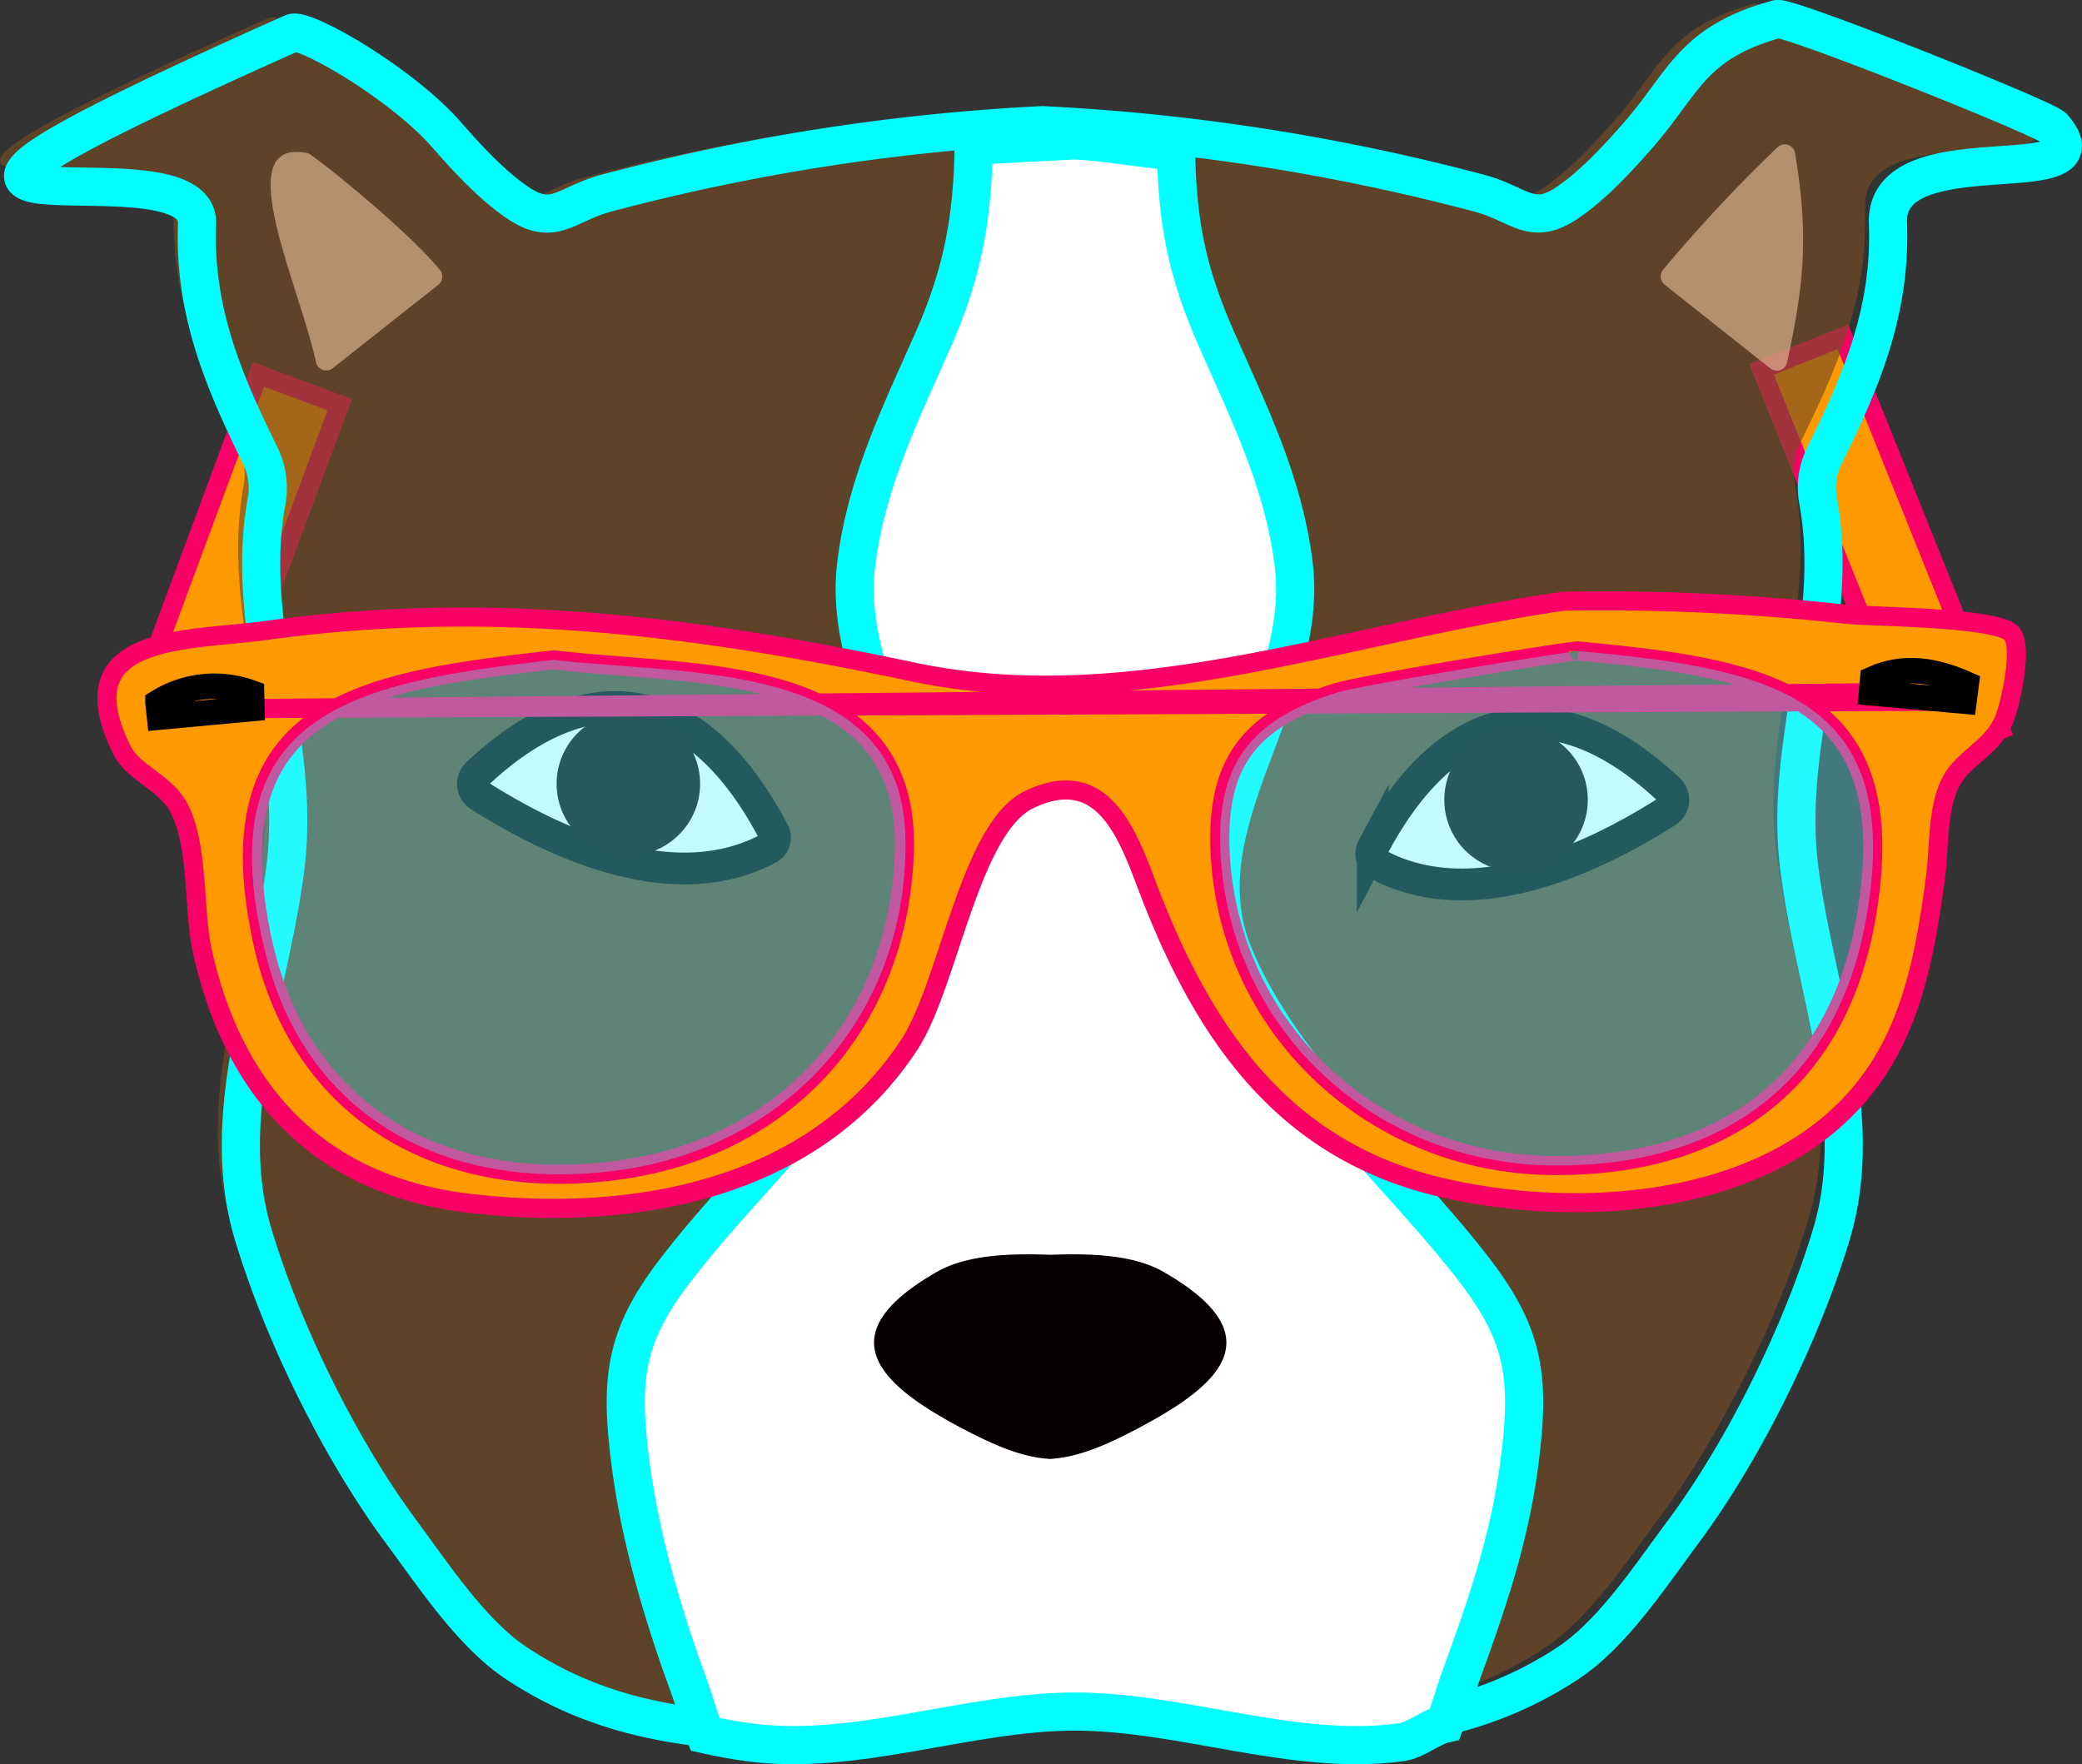 <svg xmlns="http://www.w3.org/2000/svg" viewBox="0 0 327.56 277.53"><rect x="0" y="0" width="327.56" height="277.53" fill="#333333" stroke="none"/><defs><style>.cls-1,.cls-10{fill:#f90;}.cls-1{stroke:#f90066;stroke-width:3px;}.cls-1,.cls-10,.cls-4,.cls-5,.cls-6{stroke-miterlimit:10;}.cls-2,.cls-7{opacity:0.66;}.cls-3{fill:#754c24;}.cls-4{fill:none;}.cls-4,.cls-5{stroke:aqua;stroke-width:6px;}.cls-5,.cls-6{fill:#fff;}.cls-6{stroke:#020000;stroke-width:5px;}.cls-7{fill:#e0b892;}.cls-8{fill:#070000;}.cls-9{fill:#60f1fc;opacity:0.37;}.cls-10{stroke:#000;stroke-width:4px;}</style></defs><title>arjan_optimiza_logo</title><g id="Layer_2" data-name="Layer 2"><g id="Layer_2-2" data-name="Layer 2"><rect class="cls-1" x="289.06" y="53.12" width="13.78" height="66.61" transform="translate(-10.88 116.59) rotate(-21.89)"/><rect class="cls-1" x="30.24" y="59.48" width="13.65" height="57.47" transform="translate(32.99 -7.38) rotate(20.35)"/><g class="cls-2"><path class="cls-3" d="M160.39,264.39c17.91,0,36.53,7.11,54.3,4.83,10.29-1.32,19.46-4.12,28.38-10,7.07-4.67,13-13.79,18.19-20.73,9.49-12.79,18.58-31.15,23.28-46.8,5.68-18.91-2.8-38.79-5.12-58-2.37-19.64,6.59-38,3-57.41a11.18,11.18,0,0,1,1-7c5.77-11.68,10.53-22.79,10-36.6-.56-14.74,35.22-4.29,26-15.07C318.15,16.23,277.78.08,275.95.58c-13.43,3.71-14.54,9.87-21.79,18.19-3.19,3.66-7.34,8.16-11.41,10.83-5.56,3.64-7.38,0-13.78-1.66a330.72,330.72,0,0,0-68.58-10.69A330.72,330.72,0,0,0,91.81,27.95c-6.4,1.71-8.23,5.3-13.78,1.66C74,26.94,69.82,22.44,66.62,18.78c-7.19-8.25-22.37-16.86-24.25-16-85.94,38.34-14.46,15.34-15,30-.52,13.76,4.2,24.84,9.94,36.48a11.64,11.64,0,0,1,1,7.23c-3.55,19.37,5.37,37.68,3,57.27-2.31,19.17-10.8,39-5.12,58,4.7,15.65,13.79,34,23.28,46.8,5.15,6.94,11.12,16.06,18.19,20.73,8.92,5.9,18.09,8.7,28.38,10C123.86,271.5,142.48,264.39,160.39,264.39Z"/></g><path class="cls-4" d="M164,266.82c17.91,0,36.53,7.11,54.3,4.83,10.29-1.32,19.46-4.12,28.38-10,7.07-4.67,13-13.79,18.19-20.73,9.49-12.79,18.58-31.15,23.28-46.8,5.68-18.91-2.8-38.79-5.12-58-2.37-19.64,6.59-38,3-57.41a11.18,11.18,0,0,1,1-7c5.77-11.68,10.53-22.79,10-36.6-.56-14.74,35.22-4.29,26-15.07C321.79,18.66,281.42,2.51,279.59,3c-13.43,3.71-14.54,9.87-21.79,18.19-3.19,3.66-7.34,8.16-11.41,10.83-5.56,3.64-7.38,0-13.78-1.66A330.72,330.72,0,0,0,164,19.69,330.72,330.72,0,0,0,95.45,30.37c-6.4,1.71-8.23,5.3-13.78,1.66-4.07-2.67-8.21-7.16-11.41-10.83C63.07,13,47.9,4.35,46,5.19c-85.94,38.34-14.46,15.34-15,30C30.47,48.94,35.2,60,40.94,71.65a11.64,11.64,0,0,1,1,7.23c-3.55,19.37,5.37,37.68,3,57.27-2.31,19.17-10.8,39-5.12,58,4.7,15.65,13.79,34,23.28,46.8,5.15,6.94,11.12,16.06,18.19,20.73,8.92,5.9,18.09,8.7,28.38,10C127.5,273.93,146.13,266.82,164,266.82Z"/><path class="cls-5" d="M239,230.53c1.79-13.5.95-20.23-6.77-30.38-11.79-15.52-30.62-31.55-38.14-50-8.44-20.67,12.1-40.09,9.44-61.44-1.62-13-7.08-23.86-12.19-35.47-4.71-10.7-6.11-18.5-6.31-29.45-5.35-.35-10.68-1.45-15.91-1.7-5.24.25-10.56.52-15.91.87-.2,10.95-1.6,19.59-6.31,30.29-5.11,11.61-10.56,22.42-12.19,35.47-2.66,21.34,17.87,40.77,9.44,61.44-7.52,18.42-26.35,34.45-38.14,50-7.72,10.15-8.56,16.88-6.77,30.38,1.61,12.11,5.26,24.14,9.4,35.44.67,1.84,1.39,4.46,2.29,6.87,2.24.51,4.53.92,6.88,1.24,16.79,2.28,34.39-4.83,51.31-4.83s34.52,7.11,51.31,4.83c2.35-.32,4.64-2.4,6.88-2.91.9-2.41,1.61-5,2.29-6.87C233.72,253,237.38,242.63,239,230.53Z"/><path class="cls-6" d="M75.1,121.72c18.21-17.1,35.1-12.76,46.6,9.15a1.92,1.92,0,0,1-.77,2.59c-14.29,7.64-32.24.11-45.5-8.28A2.2,2.2,0,0,1,75.1,121.72Z"/><path class="cls-7" d="M49.72,57c-2.78-12.69-13.82-35.46-1.26-32.9.63.13,15,11.45,20.75,18.35A1.66,1.66,0,0,1,69,44.77L52.36,57.92A1.65,1.65,0,0,1,49.72,57Z"/><path class="cls-8" d="M183.06,200.09c-4.57-2.62-11-2.93-17.51-2.7h-.64c-6.51-.23-12.94.09-17.51,2.7-17.26,9.87-9.07,17.56,3,24.1,5.59,3,10.1,5,14.46,5.3a2.08,2.08,0,0,0,.68,0c4.36-.32,8.87-2.27,14.46-5.3C192.14,217.65,200.33,210,183.06,200.09Z"/><path class="cls-7" d="M281.16,57c2.78-12.69,3.36-20.26,1.26-32.9a1.65,1.65,0,0,0-2.77-.92,233.94,233.94,0,0,0-18,19.26,1.66,1.66,0,0,0,.25,2.35l16.6,13.15A1.65,1.65,0,0,0,281.16,57Z"/><path class="cls-6" d="M262.57,124.23c-18.21-17.1-35.1-12.76-46.6,9.15a1.92,1.92,0,0,0,.77,2.59c14.29,7.64,32.24.11,45.5-8.28A2.2,2.2,0,0,0,262.57,124.23Z"/><circle class="cls-8" cx="98.86" cy="123.31" r="11.29"/><circle class="cls-8" cx="238.52" cy="125.82" r="11.29"/><g id="WlWi4P.tif"><path class="cls-1" d="M245.93,94.59a345.18,345.18,0,0,1,44.07,2c4.18.49,24.39.43,26.54,3.11,1.78,2.22-.3,11.53-1.38,13.87-2,4.29-6.42,5.72-8.35,9.68-2.08,4.26-1.69,10.41-2.32,15-1.61,11.69-3.59,23.42-11.15,32.93-14.84,18.67-44.53,20.64-66.13,15.73-24.46-5.56-37.07-23.07-45.88-45.32-3.38-8.54-6.92-21.82-19.43-15.79-9.33,4.5-12.65,29-18.77,38.44-15,23-43.46,28.09-69.25,25.07-23.39-2.74-37.1-17.27-42.06-39.73-1.42-6.42-.52-16.56-3.69-22.51-2.16-4.07-7.16-5.39-9-9.17-8.94-18.25,10.15-17,22.58-18.7,35.17-4.87,67.28-.8,101.94,6.51C177.77,112.92,211.86,99.43,245.93,94.59ZM87.14,103.81C56.59,107.2,33.29,111,41.31,148.1c6,27.6,29,39.82,56.36,35.93,26.25-3.74,43.62-23.24,44.6-49.83C143.39,103.83,109.34,106.5,87.14,103.81Zm161.19-1.39c0-.29-33.43,5.15-38,6.53-13.64,4.16-19.14,11-18.35,25.48,1.53,27.92,24.55,48.55,51.92,48.92,26.32.35,44.93-12.38,49.61-38.61C299.9,109.17,278.51,105.21,248.33,102.42ZM39.64,111.47,309,110.31c.76-6.23-14.11-6.58-14.59-1.33Z"/><path class="cls-9" d="M87.14,103.81c20.45,2.48,54.78-.18,55.31,28,.51,27.36-18.08,48.44-44.77,52.24-26,3.7-49-7.17-55.76-33.46C32.13,112.19,55.18,107.36,87.14,103.81Z"/><path class="cls-9" d="M248.33,102.42c30,2.76,51.65,6.88,45.23,42.31-4.74,26.17-23.24,39-49.61,38.61-27.35-.36-50.38-21-51.92-48.92-.79-14.33,4.86-21.27,18.35-25.48C214.37,107.7,248.34,102.24,248.33,102.42Z"/><path class="cls-10" d="M39.64,111.47l-14.54,1.35-.25-2.33A16.85,16.85,0,0,1,39.58,109Z"/><path class="cls-10" d="M309,110.31,294.43,109l.2-2.19c5.08-2.27,9.94-1.31,14.72.8Z"/></g></g></g></svg>